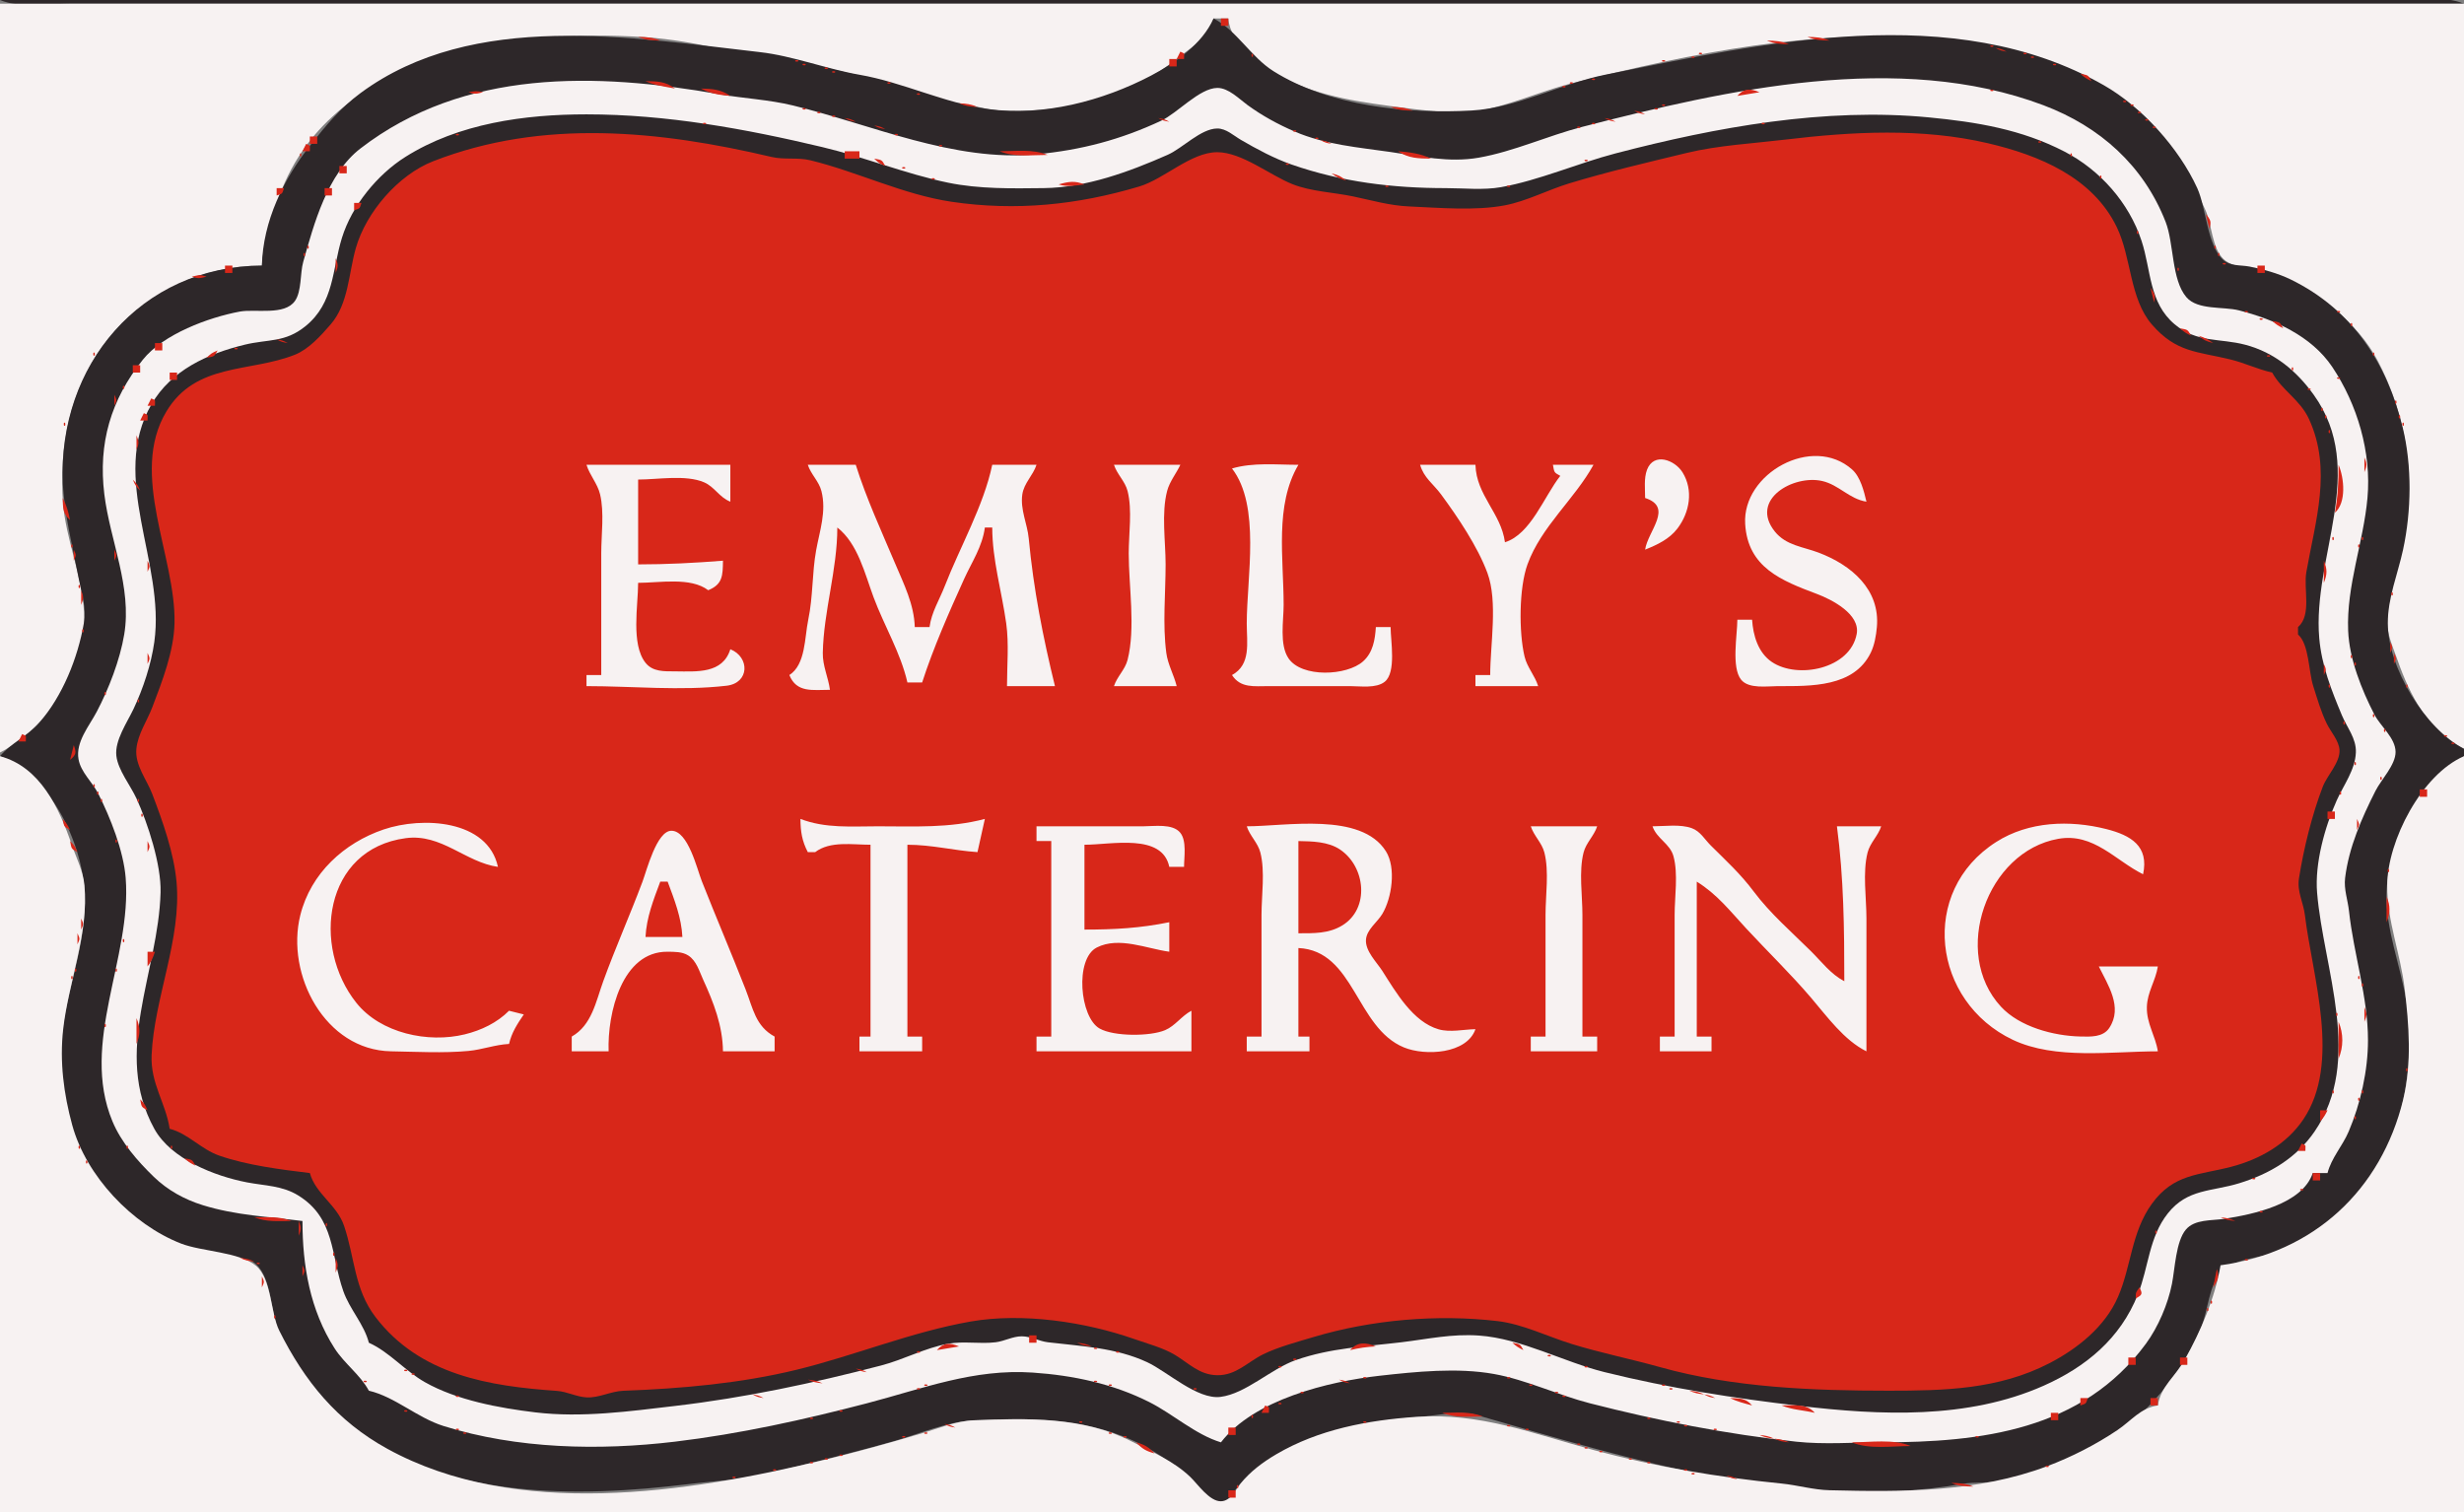 <?xml version="1.0" standalone="yes"?>
<svg xmlns="http://www.w3.org/2000/svg" width="668" height="410">
<rect width="100%" height="100%" fill="#808080" stroke="none"/>
<path style="fill:#2d2729; stroke:none;" d="M0 0C5.462 2.292 13.113 1 19 1L58 1L194 1L668 1C662.537 -1.292 654.887 0 649 0L610 0L474 0L0 0z"/>
<path style="fill:#f7f2f2; stroke:none;" d="M0 1L0 204C12.95 197.32 23.559 181.106 22.783 166C22.262 155.862 17.755 145.998 17.054 135.985C15.301 110.942 24.93 88.262 48.439 77.001C55.326 73.702 63.404 72.006 71 72C71.272 66.689 73.091 61.786 74.563 56.718C86.646 15.145 138.257 7.559 175 10.089C181.961 10.569 189.222 11.871 196 13.406C202.576 14.895 209.338 14.958 216 16.59C223.924 18.53 232.051 19.967 239.83 22.401C246.393 24.455 253.151 27.237 260 28C263.726 28.415 267.254 29.748 271 29.957C287.305 30.865 305.353 26.782 318.271 16.5C322.526 13.113 327.473 10.538 329 5L333 5C333.552 12.005 341.637 17.955 347.601 20.999C358.171 26.395 369.375 27.772 381 29.282C388.192 30.216 396.87 31.104 404 29.402C411.798 27.54 419.227 24.255 427 22.333C459.064 14.401 491.745 7.506 525 10.831C544.036 12.734 562.07 16.818 577.689 28.45C586.943 35.341 593.356 46.685 597.926 57C599.676 60.949 599.634 67.177 602.819 70.258C605.801 73.142 613.097 72.691 617.089 74.38C628.039 79.014 639.159 87.258 644.731 98.015C650.991 110.1 653.844 123.376 652.911 137C652.189 147.538 647.752 157.507 647.217 168C647.021 171.84 648.761 175.451 650 179C653.362 188.633 658.462 198.32 668 203L668 1L0 1z"/>
<path style="fill:#2d2729; stroke:none;" d="M329 5C325.892 11.989 318.602 17.059 312.039 20.5C298.98 27.348 282.827 31.593 268 29.575C255.881 27.925 244.889 22.329 233 20.259C224.074 18.706 214.925 15.138 206 14.129C171.361 10.213 128.312 2.668 97.745 25.224C92.238 29.288 88.386 34.008 84.218 39.255C76.915 48.447 71.282 59.934 71 72C38.075 72.113 15.595 99.181 17.039 131C17.427 139.534 19.768 148.62 21.374 157C22.153 161.062 23.476 164.691 22.741 168.91C21.086 178.4 16.977 188.661 10.617 195.964C7.472 199.574 3.045 201.361 0 205C13.611 210.293 22.188 228.098 22.957 242C23.613 253.863 19.149 265.451 17.259 277C15.735 286.314 16.824 297.064 19.622 306C24.059 320.17 36.119 332.81 50.039 337.822C53.553 339.087 57.283 340.351 61 340.816C63.808 341.168 67.165 340.677 69.437 342.742C73.569 346.498 73.433 355.637 75.444 360.729C79.317 370.532 86.16 380.069 94.514 386.55C120.32 406.57 156.248 406.075 187 402.286C193.807 401.448 201.053 401.17 207.715 399.545C219.383 396.698 231.159 393.855 242.715 390.563C249.617 388.597 256.776 385.391 264 385.04C279.711 384.276 295.481 384.335 309.754 391.785C314.062 394.034 318.402 397.041 321.964 400.344C325.511 403.634 327.997 407.271 333 408C334.543 402.006 340.883 397.83 346.001 394.771C358.035 387.578 371.171 385.197 385 384.086C390.12 383.674 395.681 382.261 400.715 383.711C442.812 395.839 487.991 410.009 532.089 402.259C535.368 401.683 538.714 402.148 542 401.486C553.862 399.096 566.833 393.941 576.482 386.55C585.259 379.827 592.302 370.092 596.664 360C598.599 355.522 598.853 347.939 602.434 344.56C606.088 341.112 612.389 341.12 616.911 339.465C625.254 336.411 631.742 332.413 637.885 325.91C650.191 312.883 654.489 292.426 652.83 275C651.89 265.122 647.881 255.801 647.093 246C645.854 230.564 655.044 213.169 668 205L668 203C657.417 197.515 647.38 181 647.34 169C647.318 162.114 650.052 155.608 651.483 149C653.74 138.577 653.93 126.392 651.403 116C647.124 98.404 637.68 83.888 620.996 75.75C617.678 74.132 613.47 72.946 609.83 72.258C607.374 71.795 604.645 72.228 602.653 70.397C598.329 66.422 598.127 56.353 595.687 51.004C590.764 40.214 580.698 28.999 570.331 23.09C529.564 -0.146 478.002 11.699 435.17 20.255C423.255 22.635 411.13 29.28 399 29.957C381.545 30.93 360.36 28.806 345.235 19.289C339.108 15.434 335.242 8.198 329 5z"/>
<path style="fill:#d82719; stroke:none;" d="M331 5L331 7L333 7L333 5L331 5M173 10C175.052 10.874 176.747 10.953 179 11C176.948 10.126 175.253 10.047 173 10M490 10C492.052 10.874 493.747 10.953 496 11C493.948 10.126 492.253 10.047 490 10M479 11C481.052 11.874 482.747 11.953 485 12C482.948 11.126 481.253 11.047 479 11M539.667 12.333C539.222 12.778 540.278 12.722 540.333 12.667C540.778 12.222 539.722 12.278 539.667 12.333M337 13L338 14L337 13M541 13C542.248 13.685 542.548 13.749 544 14C542.752 13.315 542.452 13.251 541 13M320 14L319 16L321 16C321 14.147 321.3 14.65 320 14M339.333 14.667C339.278 14.722 339.222 15.778 339.667 15.333C339.722 15.278 339.778 14.222 339.333 14.667M460.667 14.333C460.222 14.778 461.278 14.722 461.333 14.667C461.778 14.222 460.722 14.278 460.667 14.333M548.667 14.333C548.222 14.778 549.278 14.722 549.333 14.667C549.778 14.222 548.722 14.278 548.667 14.333M458.667 15.333C458.222 15.778 459.278 15.722 459.333 15.667C459.778 15.222 458.722 15.278 458.667 15.333M550.667 15.333C550.222 15.778 551.278 15.722 551.333 15.667C551.778 15.222 550.722 15.278 550.667 15.333M215.667 16.333C215.222 16.778 216.278 16.722 216.333 16.667C216.778 16.222 215.722 16.278 215.667 16.333M317 16L317 18L319 18L319 16L317 16M450.667 16.333C450.222 16.778 451.278 16.722 451.333 16.667C451.778 16.222 450.722 16.278 450.667 16.333M217.667 17.333C217.222 17.778 218.278 17.722 218.333 17.667C218.778 17.222 217.722 17.278 217.667 17.333M556.667 17.333C556.222 17.778 557.278 17.722 557.333 17.667C557.778 17.222 556.722 17.278 556.667 17.333M223.667 18.333C223.222 18.778 224.278 18.722 224.333 18.667C224.778 18.222 223.722 18.278 223.667 18.333M225.667 19.333C225.222 19.778 226.278 19.722 226.333 19.667C226.778 19.222 225.722 19.278 225.667 19.333M564 20C565.139 21.015 565.612 21.309 567 22C566.02 20.217 566.092 20.406 564 20M431.667 21.333C431.222 21.778 432.278 21.722 432.333 21.667C432.778 21.222 431.722 21.278 431.667 21.333z"/>
<path style="fill:#f7f2f2; stroke:none;" d="M82 331C82 343.083 84.049 355.151 90.711 365.525C93.397 369.708 97.694 372.708 100 377C107.153 378.686 113.066 384.333 120.285 386.587C140.199 392.804 162.38 393.283 183 390.816C200.487 388.723 217.903 384.883 235 380.421C250.189 376.456 263.954 370.991 280 372.09C290.966 372.84 301.714 375.115 311.576 380.086C318.067 383.359 324.125 388.933 331 391C339.944 379.392 360.177 374.503 374 372.95C383.873 371.841 395.137 370.689 405 372.465C413.825 374.053 422.282 378.169 431 380.407C449.361 385.12 468.207 388.814 487 390.826C494.534 391.633 502.427 391 510 391C537.111 391 564.546 387.726 581.776 364.255C585.111 359.712 587.751 353.497 588.834 348C589.637 343.924 589.887 336.533 592.603 333.318C595.01 330.468 599.644 330.935 603 330.41C610.813 329.186 624.137 326.471 627 318L631 318C632.064 313.854 635.066 310.671 636.749 306.711C639.958 299.161 641.971 290.22 641.971 282C641.971 270.244 638.086 258.621 636.826 247C636.499 243.979 635.395 241.069 635.768 238C636.774 229.71 640.278 221.755 644.001 214.4C645.547 211.346 649.476 207.334 649.448 203.844C649.416 200.025 645.371 196.918 643.714 193.711C640.233 186.977 636.91 178.619 636.595 171C636.091 158.815 640.741 147.042 641.829 135C642.944 122.676 639.102 109.653 632.286 99.478C626.632 91.037 616.52 86.574 606.985 84.134C602.752 83.051 595.801 84.135 592.742 80.566C588.677 75.825 589.386 65.987 587.116 60.17C581.152 44.888 569.286 34.293 554 28.533C514.726 13.735 468.095 24.323 429 34.378C419.614 36.792 410.458 41.059 400.91 42.741C392.823 44.165 384.888 42.343 377 41.208C368.231 39.947 359.249 39.22 351 35.664C346.484 33.717 342.142 31.351 338.174 28.449C335.903 26.789 333.025 23.798 330.003 23.834C325.198 23.892 319.194 30.668 314.83 32.711C303.801 37.874 293.113 40.682 281 41.83C258.631 43.95 236.378 33.799 215 28.597C208.42 26.996 201.631 26.7 195 25.536C161.597 19.675 125.882 18.589 97.75 40.224C88.739 47.154 85.105 60.718 82.205 71C81.321 74.135 81.826 78.882 79.972 81.566C77.166 85.631 69.219 83.678 65 84.468C56.553 86.047 44.281 90.564 38.71 97.529C30.046 108.36 26.586 120.155 28.286 134C29.832 146.586 35.817 159.143 33.674 172C32.526 178.892 29.47 186.799 26.219 192.961C24.178 196.831 20.447 201.158 21.293 205.844C21.932 209.379 25.018 211.978 26.602 215.09C29.919 221.607 33.498 230.681 34.072 238C35.778 259.709 21.642 282.661 30.479 303.961C32.855 309.688 37.274 314.735 41.67 318.997C45.429 322.64 49.999 325.168 55 326.714C63.935 329.476 72.809 329.839 82 331z"/>
<path style="fill:#d82719; stroke:none;" d="M175 22C177.535 23.139 180.256 23.482 183 24C180.44 22.058 178.192 22.035 175 22M240.667 22.333C240.222 22.778 241.278 22.722 241.333 22.667C241.778 22.222 240.722 22.278 240.667 22.333M425.667 22.333C425.222 22.778 426.278 22.722 426.333 22.667C426.778 22.222 425.722 22.278 425.667 22.333M423.667 23.333C423.222 23.778 424.278 23.722 424.333 23.667C424.778 23.222 423.722 23.278 423.667 23.333M127 25C128.809 25.574 129.069 25.465 131 25C129.341 24.593 128.758 24.691 127 25M190 24C192.588 25.378 195.08 25.761 198 26C195.415 24.232 193.116 24.073 190 24M471 26L477 25C474.471 23.96 472.824 23.907 471 26M539.667 24.333C539.222 24.778 540.278 24.722 540.333 24.667C540.778 24.222 539.722 24.278 539.667 24.333M248.667 25.333C248.222 25.778 249.278 25.722 249.333 25.667C249.778 25.222 248.722 25.278 248.667 25.333M575.667 27.333C575.222 27.778 576.278 27.722 576.333 27.667C576.778 27.222 575.722 27.278 575.667 27.333M260 28C261.769 28.779 263.036 28.912 265 29C263.231 28.221 261.964 28.088 260 28M450.667 28.333C450.222 28.778 451.278 28.722 451.333 28.667C451.778 28.222 450.722 28.278 450.667 28.333M577.667 28.333C577.222 28.778 578.278 28.722 578.333 28.667C578.778 28.222 577.722 28.278 577.667 28.333M217.667 29.333C217.222 29.778 218.278 29.722 218.333 29.667C218.778 29.222 217.722 29.278 217.667 29.333M377 29C379.052 29.874 380.747 29.953 383 30C380.948 29.126 379.253 29.047 377 29M448.667 29.333C448.222 29.778 449.278 29.722 449.333 29.667C449.778 29.222 448.722 29.278 448.667 29.333M221.667 30.333C221.222 30.778 222.278 30.722 222.333 30.667C222.778 30.222 221.722 30.278 221.667 30.333M443 30C444.248 30.685 444.548 30.749 446 31C444.752 30.315 444.452 30.251 443 30M579.667 30.333C579.222 30.778 580.278 30.722 580.333 30.667C580.778 30.222 579.722 30.278 579.667 30.333z"/>
<path style="fill:#2d2729; stroke:none;" d="M100 364C105.519 366.455 109.791 371.626 115.17 374.677C123.828 379.59 135.383 381.701 145.09 382.871C157.733 384.395 170.685 382.579 183.039 381.129C202.024 378.9 220.32 375.002 238.91 370.16C245.014 368.571 250.869 365.355 257.09 364.259C261.308 363.516 265.671 364.382 269.91 363.871C272.331 363.579 274.543 362.258 277 362.258C279.457 362.258 281.669 363.579 284.09 363.871C293.205 364.97 302.425 365.289 311.001 369.274C316.454 371.808 324.597 379.463 330.87 378.681C337.751 377.824 344.587 371.051 351.285 368.71C360.821 365.377 370.113 365.052 379.91 363.871C387.107 363.004 393.524 361.532 400.985 362.054C412.471 362.858 423.882 369.21 435 371.965C452.66 376.34 470.079 379.029 487.961 381.129C509.699 383.681 533.346 384.828 554.004 375.667C565.485 370.575 574.84 362.868 579.582 350.91C582.54 343.451 582.554 335.436 587.714 328.924C593.025 322.222 599.604 323.049 607 320.78C615.274 318.242 622.536 313.978 627.505 306.718C640.742 287.379 629.901 262.743 628.174 242C627.51 234.035 630.278 224.141 633.519 216.925C635.387 212.766 638.488 208.732 638.686 204.001C638.845 200.185 636.294 197.26 634.899 193.911C632.049 187.068 629.401 180.442 628.758 173C626.851 150.955 641.998 127.54 627.252 107.015C622.584 100.518 616.603 95.545 608.711 93.46C601.801 91.634 595.599 93.007 589.554 87.907C582.555 82.001 583.209 73.291 580.583 65.289C577.19 54.951 569.326 46.081 559.7 41.098C548.039 35.061 535.877 33.076 523 31.83C494.758 29.097 465.318 34.45 438 41.58C427.786 44.245 417.199 48.911 406.91 50.741C402.132 51.591 396.841 51 392 51C377.62 51 363.79 49.351 350.131 44.594C345.459 42.967 340.697 40.412 336.424 37.921C334.461 36.777 332.407 34.813 329.999 34.833C325.554 34.87 320.603 40.177 316.561 41.964C306.216 46.536 294.481 50.859 283 50.996C274.415 51.099 265.464 51.264 257.015 49.522C245.571 47.161 234.37 42.594 222.996 39.888C202.027 34.899 180.618 31 159 31C142.274 31 124.323 33.438 109.88 42.549C102.262 47.355 95.414 55.763 92.715 64.428C90.019 73.081 90.639 82.061 82.834 88.41C77.253 92.95 72.732 91.88 66.285 93.455C56.3 95.895 46.44 100.331 41.094 109.562C29.525 129.54 44.83 152.492 41.84 174C40.999 180.05 38.805 186.679 36.195 192.196C34.466 195.852 31.062 200.735 31.547 204.91C31.997 208.784 35.372 212.911 36.989 216.439C40.095 223.213 43.73 234.414 43.532 241.91C42.959 263.553 30.436 285.269 41.822 305.981C46.371 314.256 58.286 318.862 67 320.533C71.868 321.467 76.537 321.386 80.907 324.104C90.867 330.3 89.646 340.179 93.054 349.961C94.798 354.966 98.708 358.966 100 364z"/>
<path style="fill:#d82719; stroke:none;" d="M225.667 31.333C225.222 31.778 226.278 31.722 226.333 31.667C226.778 31.222 225.722 31.278 225.667 31.333M229 32C230.248 32.685 230.548 32.749 232 33C230.752 32.315 230.452 32.251 229 32M314 32C315.248 32.685 315.549 32.749 317 33C315.752 32.315 315.452 32.251 314 32M435 32C436.248 32.685 436.549 32.749 438 33C436.752 32.315 436.452 32.251 435 32M581.667 32.333C581.222 32.778 582.278 32.722 582.333 32.667C582.778 32.222 581.722 32.278 581.667 32.333M190.667 33.333C190.222 33.778 191.278 33.722 191.333 33.667C191.778 33.222 190.722 33.278 190.667 33.333M431.667 33.333C431.222 33.778 432.278 33.722 432.333 33.667C432.778 33.222 431.722 33.278 431.667 33.333M477.667 33.333C477.222 33.778 478.278 33.722 478.333 33.667C478.778 33.222 477.722 33.278 477.667 33.333M237 34C238.248 34.685 238.548 34.749 240 35C238.752 34.315 238.452 34.251 237 34M427.667 34.333C427.222 34.778 428.278 34.722 428.333 34.667C428.778 34.222 427.722 34.278 427.667 34.333M583.667 34.333C583.222 34.778 584.278 34.722 584.333 34.667C584.778 34.222 583.722 34.278 583.667 34.333M350.667 35.333C350.222 35.778 351.278 35.722 351.333 35.667C351.778 35.222 350.722 35.278 350.667 35.333M123.667 36.333C123.222 36.778 124.278 36.722 124.333 36.667C124.778 36.222 123.722 36.278 123.667 36.333M46 306C51.023 307.29 54.48 311.55 59.439 313.272C67.042 315.914 76.058 317.032 84 318C85.56 323.659 91.337 326.597 93.272 332.289C96.192 340.876 96.011 349.456 101.771 356.999C113.835 372.8 132.639 375.77 150.985 377.054C153.782 377.25 156.285 378.68 159.05 378.817C162.415 378.984 165.593 377.144 169.004 377.019C184.586 376.445 200.701 375.042 215.985 371.316C231.618 367.506 247.036 361.079 263.09 358.259C277.187 355.783 294.23 358.337 307.572 363.019C311.065 364.245 315.326 365.373 318.49 367.27C322.325 369.57 325.161 372.74 330 372.801C335.165 372.866 338.186 369.231 342.464 367.13C346.512 365.142 351.806 363.74 356.155 362.441C371.772 357.774 389.646 356.213 405.961 358.129C412.851 358.938 419.512 362.305 426.09 364.335C433.91 366.748 442.142 368.397 450.039 370.611C469.908 376.181 491.545 377 512 377C527.057 377 541.781 376.687 555.561 369.573C563.201 365.629 570.69 359.663 574.2 351.575C577.828 343.214 577.798 334.04 583.387 326.325C589.323 318.131 596.17 318.585 604.911 316.296C612.624 314.275 619.877 310.206 624.417 303.486C634.784 288.141 626.875 264.66 624.871 248.09C624.45 244.603 622.688 241.723 623.264 238.089C624.545 230.006 626.775 220.933 629.71 213.275C630.904 210.16 634.452 206.703 634.248 203.285C634.101 200.809 631.872 198.364 630.809 196.195C629.231 192.975 628.223 189.411 627.13 186C625.839 181.967 626.027 174.645 623 172L623 170C626.779 166.698 624.449 159.702 625.259 155.09C627.684 141.289 632.296 127.346 625.985 113.615C623.542 108.299 618.657 105.852 616 101C612.151 100.142 608.548 98.392 604.714 97.455C595.705 95.253 590.009 95.622 583.383 87.964C577.318 80.953 577.876 69.856 573.871 61.58C567.32 48.041 552.799 42.087 539 38.843C521.078 34.629 502.091 35.68 484 37.845C475.284 38.888 465.775 39.399 457.285 41.455C446.726 44.013 435.816 46.551 425.425 49.71C419.672 51.459 413.858 54.539 407.985 55.66C399.947 57.196 390.167 56.318 382 55.961C376.717 55.729 371.926 54.313 366.83 53.245C361.522 52.132 355.492 51.939 350.439 49.946C344.335 47.538 336.681 41.258 330 41.258C322.876 41.258 315.626 48.533 308.845 50.559C292.119 55.559 275.385 57.268 258 54.701C244.901 52.766 232.525 46.586 219.715 43.455C216.251 42.609 212.64 43.362 209.17 42.545C178.891 35.412 147.151 32.117 117.435 43.71C107.959 47.407 99.228 57.561 96.455 67.289C94.496 74.162 94.505 82.343 89.627 87.96C87.024 90.958 83.711 94.661 79.96 96.157C67.768 101.018 53.077 98.228 45.094 111.576C34.922 128.586 47.709 150.87 47.312 168.91C47.144 176.587 43.994 184.628 41.29 191.725C39.876 195.436 37.37 198.952 36.974 203.003C36.542 207.438 39.783 211.319 41.29 215.275C44.112 222.681 47.131 231.139 47.856 239.039C49.284 254.593 41.785 270.541 41.104 286C40.763 293.745 44.927 298.942 46 306M242.667 36.333C242.222 36.778 243.278 36.722 243.333 36.667C243.778 36.222 242.722 36.278 242.667 36.333M84 37L84 39L86 39L86 37L84 37M356.667 37.333C356.222 37.778 357.278 37.722 357.333 37.667C357.778 37.222 356.722 37.278 356.667 37.333M358 38C359.248 38.685 359.548 38.749 361 39C359.752 38.315 359.452 38.251 358 38M552.667 38.333C552.222 38.778 553.278 38.722 553.333 38.667C553.778 38.222 552.722 38.278 552.667 38.333M83 39L82 41L84 41C84 39.147 84.3 39.65 83 39M254.667 39.333C254.222 39.778 255.278 39.722 255.333 39.667C255.778 39.222 254.722 39.278 254.667 39.333M81.333 41.667C81.278 41.722 81.222 42.778 81.667 42.333C81.722 42.278 81.778 41.222 81.333 41.667M229 41L229 43L233 43L233 41L229 41M271 41C274.959 42.661 279.737 42 284 42C280.041 40.339 275.263 41 271 41M379 41C381.85 42.947 384.59 42.97 388 43C385.138 41.624 382.162 41.252 379 41M561.333 41.667C561.278 41.722 561.222 42.778 561.667 42.333C561.722 42.278 561.778 41.222 561.333 41.667M237 43C238.223 44.195 238.42 44.316 240 45C239.02 43.217 239.092 43.406 237 43M429.667 43.333C429.222 43.778 430.278 43.722 430.333 43.667C430.778 43.222 429.722 43.278 429.667 43.333M348.667 44.333C348.222 44.778 349.278 44.722 349.333 44.667C349.778 44.222 348.722 44.278 348.667 44.333M92 45L92 47L94 47L94 45L92 45M244.667 45.333C244.222 45.778 245.278 45.722 245.333 45.667C245.778 45.222 244.722 45.278 244.667 45.333M361 47C362.458 48.081 363.248 48.436 365 49C363.457 47.733 362.952 47.511 361 47M569.333 47.667C569.278 47.722 569.222 48.778 569.667 48.333C569.722 48.278 569.778 47.222 569.333 47.667M252.667 48.333C252.222 48.778 253.278 48.722 253.333 48.667C253.778 48.222 252.722 48.278 252.667 48.333M287 50C289.393 50.741 291.493 50.302 294 50C291.413 48.935 289.679 49.218 287 50M375.667 50.333C375.222 50.778 376.278 50.722 376.333 50.667C376.778 50.222 375.722 50.278 375.667 50.333M408.667 50.333C408.222 50.778 409.278 50.722 409.333 50.667C409.778 50.222 408.722 50.278 408.667 50.333M75 51L75 53C76.635 52.455 76.455 52.635 77 51L75 51M88 51L88 53L90 53L90 51L88 51M96 55L96 57C97.635 56.455 97.455 56.635 98 55L96 55M598 58L599 62C599.553 59.992 599.303 59.668 598 58M579.333 62.667C579.278 62.722 579.222 63.778 579.667 63.333C579.722 63.278 579.778 62.222 579.333 62.667M83.333 66.667C83.278 66.722 83.222 67.778 83.667 67.333C83.722 67.278 83.778 66.222 83.333 66.667M600.333 66.667C600.278 66.722 600.222 67.778 600.667 67.333C600.722 67.278 600.778 66.222 600.333 66.667M82.333 68.667C82.278 68.722 82.222 69.778 82.667 69.333C82.722 69.278 82.778 68.222 82.333 68.667M601.333 68.667C601.278 68.722 601.222 69.778 601.667 69.333C601.722 69.278 601.778 68.222 601.333 68.667M91 70L91 74C91.71 72.24 91.71 71.76 91 70M602.667 71.333C602.222 71.778 603.278 71.722 603.333 71.667C603.778 71.222 602.722 71.278 602.667 71.333M61 72L61 74L63 74L63 72L61 72M590.333 72.667C590.278 72.722 590.222 73.778 590.667 73.333C590.722 73.278 590.778 72.222 590.333 72.667M612 72L612 74L614 74L614 72L612 72M52 75C53.809 75.574 54.069 75.465 56 75C54.191 74.426 53.931 74.535 52 75M583 78L584 82C584.393 80.076 584.146 79.641 583 78M37 83L38 84L37 83M608.667 84.333C608.222 84.778 609.278 84.722 609.333 84.667C609.778 84.222 608.722 84.278 608.667 84.333M633.667 84.333C633.222 84.778 634.278 84.722 634.333 84.667C634.778 84.222 633.722 84.278 633.667 84.333M612.667 86.333C612.222 86.778 613.278 86.722 613.333 86.667C613.778 86.222 612.722 86.278 612.667 86.333M616 87C617.139 88.015 617.612 88.309 619 89C618.02 87.217 618.092 87.406 616 87M637.333 87.667C637.278 87.722 637.222 88.778 637.667 88.333C637.722 88.278 637.778 87.222 637.333 87.667M591 89C592.139 90.015 592.612 90.309 594 91C593.02 89.217 593.092 89.406 591 89M596 91C597.543 92.267 598.048 92.489 600 93C598.542 91.919 597.752 91.564 596 91M75 92C76.248 92.685 76.548 92.749 78 93C76.752 92.315 76.452 92.251 75 92M42 93L42 95L44 95L44 93L42 93M63.667 94.333C63.222 94.778 64.278 94.722 64.333 94.667C64.778 94.222 63.722 94.278 63.667 94.333M25.333 95.667C25.278 95.722 25.222 96.778 25.667 96.333C25.722 96.278 25.778 95.222 25.333 95.667M56 97C58.092 96.594 58.02 96.783 59 95C57.42 95.684 57.223 95.805 56 97M643.333 95.667C643.278 95.722 643.222 96.778 643.667 96.333C643.722 96.278 643.778 95.222 643.333 95.667M614.667 96.333C614.222 96.778 615.278 96.722 615.333 96.667C615.778 96.222 614.722 96.278 614.667 96.333M36 99L36 101L38 101L38 99L36 99M621.333 99.667C621.278 99.722 621.222 100.778 621.667 100.333C621.722 100.278 621.778 99.222 621.333 99.667M46 101L46 103L48 103L48 101L46 101M633.667 102.333C633.222 102.778 634.278 102.722 634.333 102.667C634.778 102.222 633.722 102.278 633.667 102.333M33.333 104.667C33.278 104.722 33.222 105.778 33.667 105.333C33.722 105.278 33.778 104.222 33.333 104.667M625.667 105.333C625.222 105.778 626.278 105.722 626.333 105.667C626.778 105.222 625.722 105.278 625.667 105.333M31 107L31 110C31.696 108.446 31.696 108.554 31 107M41 108L40 110L42 110C42 108.147 42.3 108.65 41 108M649.333 108.667C649.278 108.722 649.222 109.778 649.667 109.333C649.722 109.278 649.778 108.222 649.333 108.667M629.333 110.667C629.278 110.722 629.222 111.778 629.667 111.333C629.722 111.278 629.778 110.222 629.333 110.667M39 112L38 114L40 114C40 112.147 40.3 112.65 39 112M630.333 112.667C630.278 112.722 630.222 113.778 630.667 113.333C630.722 113.278 630.778 112.222 630.333 112.667M650.333 112.667C650.278 112.722 650.222 113.778 650.667 113.333C650.722 113.278 650.778 112.222 650.333 112.667M17.333 114.667C17.278 114.722 17.222 115.778 17.667 115.333C17.722 115.278 17.778 114.222 17.333 114.667M651.333 114.667C651.278 114.722 651.222 115.778 651.667 115.333C651.722 115.278 651.778 114.222 651.333 114.667M631.333 116.667C631.278 116.722 631.222 117.778 631.667 117.333C631.722 117.278 631.778 116.222 631.333 116.667M37 118L37 122C37.71 120.241 37.71 119.759 37 118z"/>
<path style="fill:#f7f2f2; stroke:none;" d="M446 135C453.765 137.511 446.736 143.947 446 149C449.291 147.681 452.573 146.151 454.775 143.25C458.094 138.88 459.133 132.869 456.137 128.044C454.053 124.687 448.346 122.52 446.514 127.344C445.635 129.659 446.002 132.572 446 135M475 168L471 168C471 172.107 469.327 180.92 472.028 184.258C474.095 186.813 479.128 185.999 482 186C490.904 186.003 502.622 186.336 507.181 176.91C508.194 174.817 508.619 172.298 508.826 170C509.741 159.792 501.904 153.16 493 149.799C488.774 148.205 484.184 147.879 481.148 144.073C474.22 135.385 486.259 128.624 493.999 130.394C498.564 131.438 501.331 135.261 506 136C505.331 133.167 504.378 129.289 502.111 127.274C491.36 117.717 472.324 128.35 473.123 142.015C473.816 153.874 483.019 157.419 492.576 161.014C496.58 162.52 504.361 166.47 503.357 171.87C501.595 181.346 487.332 184.174 480.343 179.443C476.61 176.916 475.275 172.229 475 168z"/>
<path style="fill:#d82719; stroke:none;" d="M641 124L641 128C641.71 126.24 641.71 125.76 641 124z"/>
<path style="fill:#f7f2f2; stroke:none;" d="M159 126C159.877 128.849 161.994 131.102 162.687 134.015C163.863 138.959 163 144.938 163 150L163 183L159 183L159 186C171.413 186 184.656 187.331 196.981 185.891C203.221 185.162 203.308 178.134 198 176C195.905 182.694 188.919 182.04 183 181.999C180.122 181.98 176.984 182.168 175.009 179.682C170.997 174.631 173 164.068 173 158C178.819 158 187.213 156.373 192 160C195.94 158.416 195.952 155.986 196 152C188.279 152.609 180.769 153 173 153L173 130C178.313 130 185.9 128.625 190.856 130.738C193.736 131.966 194.987 134.815 198 136L198 126L159 126M219 126C219.844 128.607 222.008 130.451 222.687 133.104C224.104 138.642 222.22 143.857 221.259 149.17C220.126 155.435 220.444 161.664 219.12 168C218.102 172.869 218.439 180.133 214 183C215.965 187.889 220.36 186.999 225 187C224.55 183.595 222.994 180.486 223.062 176.996C223.283 165.665 227 154.507 227 143C232.579 147.347 234.467 155.558 236.848 161.961C239.691 169.607 244.191 177.017 246 185L250 185C253.029 175.625 257.282 165.983 261.347 157.015C263.488 152.292 266.305 148.245 267 143L269 143C269.007 151.784 271.586 160.328 272.791 169C273.558 174.524 273 180.429 273 186L286 186C282.742 172.675 280.197 159.759 278.896 146C278.514 141.963 276.559 138.181 277.151 134.043C277.594 130.953 280.063 128.895 281 126L269 126C266.688 137.07 260.226 148.336 256.116 158.91C254.645 162.695 252.542 165.932 252 170L248 170C247.818 163.84 245.042 158.354 242.674 152.754C238.922 143.877 234.896 135.196 232 126L219 126M302 126C302.844 128.607 305.008 130.451 305.687 133.104C307.002 138.246 306 144.713 306 150C306 158.904 307.895 170.265 305.687 178.896C305.008 181.549 302.844 183.393 302 186L319 186C318.249 182.928 316.61 180.167 316.188 176.996C315.153 169.224 316 160.836 316 153C316 146.758 314.811 139.098 316.429 133.039C317.106 130.506 318.893 128.35 320 126L302 126M334 127C341.831 137.138 338 156.593 338 169C338 174.295 339.216 180.124 334 183C336.334 186.6 339.995 185.998 344 186L366 186C368.774 185.999 373.055 186.676 375.397 184.821C378.6 182.284 377 173.664 377 170L373 170C372.782 173.395 372.228 176.893 369.525 179.297C365.113 183.223 352.916 183.772 349.318 178.467C346.807 174.764 348 168.25 348 164C348 151.308 345.523 136.978 352 126C346.057 126 339.726 125.307 334 127M385 126C385.99 129.525 388.569 131.157 390.691 134.04C395.205 140.175 400.574 148.123 403.236 155.3C406.121 163.079 404 174.751 404 183L400 183L400 186L417 186C416.123 183.151 414.006 180.898 413.313 177.985C411.742 171.38 411.797 159.365 414.105 153C417.83 142.729 426.907 135.292 432 126L421 126C421.406 128.092 421.217 128.02 423 129C418.628 134.532 415.013 144.812 408 147C406.946 139.092 400.242 134.303 400 126L385 126z"/>
<path style="fill:#d82719; stroke:none;" d="M634 126C634 130.436 633.811 134.631 633 139C636.156 136.242 635.53 129.647 634 126M36 130C36.684 131.58 36.805 131.777 38 133C37.316 131.42 37.195 131.223 36 130M17 135C17.077 137.645 16.997 139.266 19 141C18.532 138.798 18.063 136.969 17 135M632.333 145.667C632.278 145.722 632.222 146.778 632.667 146.333C632.722 146.278 632.778 145.222 632.333 145.667M640.333 145.667C640.278 145.722 640.222 146.778 640.667 146.333C640.722 146.278 640.778 145.222 640.333 145.667M19.333 147.667C19.278 147.722 19.222 148.778 19.667 148.333C19.722 148.278 19.778 147.222 19.333 147.667M639.333 147.667C639.278 147.722 639.222 148.778 639.667 148.333C639.722 148.278 639.778 147.222 639.333 147.667M20 149L20 152C20.696 150.446 20.696 150.554 20 149M31 149L31 152C31.696 150.446 31.696 150.554 31 149M40 152L40 155C40.696 153.446 40.696 153.554 40 152M630 152L630 158C630.951 155.715 630.951 154.285 630 152M21.333 158.667C21.278 158.722 21.222 159.778 21.667 159.333C21.722 159.278 21.778 158.222 21.333 158.667M22 160L22 164C22.71 162.24 22.71 161.76 22 160M648.333 160.667C648.278 160.722 648.222 161.778 648.667 161.333C648.722 161.278 648.778 160.222 648.333 160.667M22.333 170.667C22.278 170.722 22.222 171.778 22.667 171.333C22.722 171.278 22.778 170.222 22.333 170.667M648 174L648 177C648.696 175.446 648.696 175.554 648 174M40 177L40 180C40.696 178.446 40.696 178.554 40 177M637.333 177.667C637.278 177.722 637.222 178.778 637.667 178.333C637.722 178.278 637.778 177.222 637.333 177.667M649 177L649 180C649.696 178.446 649.696 178.554 649 177M638.333 179.667C638.278 179.722 638.222 180.778 638.667 180.333C638.722 180.278 638.778 179.222 638.333 179.667M630 180L630 183C630.696 181.446 630.696 181.554 630 180M631.333 185.667C631.278 185.722 631.222 186.778 631.667 186.333C631.722 186.278 631.778 185.222 631.333 185.667M652.333 185.667C652.278 185.722 652.222 186.778 652.667 186.333C652.722 186.278 652.778 185.222 652.333 185.667M28.333 187.667C28.278 187.722 28.222 188.778 28.667 188.333C28.722 188.278 28.778 187.222 28.333 187.667M37.333 189.667C37.278 189.722 37.222 190.778 37.667 190.333C37.722 190.278 37.778 189.222 37.333 189.667M643.333 193.667C643.278 193.722 643.222 194.778 643.667 194.333C643.722 194.278 643.778 193.222 643.333 193.667M635.333 195.667C635.278 195.722 635.222 196.778 635.667 196.333C635.722 196.278 635.778 195.222 635.333 195.667M646.333 197.667C646.278 197.722 646.222 198.778 646.667 198.333C646.722 198.278 646.778 197.222 646.333 197.667M6 199L5 201L7 201C7 199.147 7.3 199.65 6 199M662.667 199.333C662.222 199.778 663.278 199.722 663.333 199.667C663.778 199.222 662.722 199.278 662.667 199.333M664.667 201.333C664.222 201.778 665.278 201.722 665.333 201.667C665.778 201.222 664.722 201.278 664.667 201.333M20 202L19 206C20.656 204.596 20.751 204.046 20 202z"/>
<path style="fill:#f7f2f2; stroke:none;" d="M0 205L0 410L668 410L668 205C656.573 209.911 647.238 227.842 647.18 240C647.133 249.723 650.798 258.565 651.911 268C653.069 277.827 653.898 288.253 651.531 298C645.532 322.7 627.171 339.61 602 343C600.501 351.848 596.624 360.854 592.265 368.675C589.814 373.073 585.755 375.813 585 381C580.27 381.689 577.83 385.144 573.996 387.713C568.138 391.638 561.604 394.979 555 397.467C536.159 404.566 515.836 404.473 496 403.985C491.57 403.877 487.383 402.609 483 402.171C465.749 400.446 448.849 397.645 432 393.08C415.645 388.65 401.28 382.906 384 384.09C370.811 384.993 357.466 387.493 346.001 394.235C342.427 396.336 338.884 398.933 336.309 402.223C334.953 403.955 333.571 406.934 330.999 406.976C327.852 407.027 324.71 402.295 322.653 400.344C318.1 396.026 312.428 393.644 306.911 390.816C293.549 383.966 278.651 384.472 264.015 385.019C259.193 385.198 254.424 387.221 249.83 388.588C241.011 391.213 231.95 393.714 223 395.87C186.267 404.718 139.813 411.878 105.015 392.753C91.386 385.263 82.578 374.467 75.711 360.715C73.314 355.915 73.652 346.675 69.401 343.139C64.858 339.36 54.736 339.311 49.09 337.116C35.805 331.952 23.368 318.819 19.583 304.999C17.269 296.546 16.142 287.786 17.129 279C18.56 266.253 24.104 252.975 22.896 240C22.524 236.01 20.682 232.596 19.405 228.87C16.07 219.135 10.917 207.89 0 205z"/>
<path style="fill:#d82719; stroke:none;" d="M638.333 206.667C638.278 206.722 638.222 207.778 638.667 207.333C638.722 207.278 638.778 206.222 638.333 206.667M645.333 210.667C645.278 210.722 645.222 211.778 645.667 211.333C645.722 211.278 645.778 210.222 645.333 210.667M25.333 212.667C25.278 212.722 25.222 213.778 25.667 213.333C25.722 213.278 25.778 212.222 25.333 212.667M26.333 214.667C26.278 214.722 26.222 215.778 26.667 215.333C26.722 215.278 26.778 214.222 26.333 214.667M634.333 214.667C634.278 214.722 634.222 215.778 634.667 215.333C634.722 215.278 634.778 214.222 634.333 214.667M656 214L656 216L658 216L658 214L656 214M27.333 216.667C27.278 216.722 27.222 217.778 27.667 217.333C27.722 217.278 27.778 216.222 27.333 216.667M37.333 216.667C37.278 216.722 37.222 217.778 37.667 217.333C37.722 217.278 37.778 216.222 37.333 216.667M38.333 220.667C38.278 220.722 38.222 221.778 38.667 221.333C38.722 221.278 38.778 220.222 38.333 220.667M631 220L631 222L633 222L633 220L631 220M17 222C17.406 224.092 17.217 224.02 19 225C18.309 223.612 18.015 223.139 17 222z"/>
<path style="fill:#f7f2f2; stroke:none;" d="M217 222C217.038 225.434 217.408 227.94 219 231L221 231C225.077 227.911 231.055 229 236 229L236 281L233 281L233 285L250 285L250 281L246 281L246 229C252.645 229 258.547 230.571 265 231L267 222C257.402 224.539 247.888 224 238 224C230.771 224 223.829 224.617 217 222z"/>
<path style="fill:#d82719; stroke:none;" d="M639 222L639 225C639.696 223.446 639.696 223.554 639 222z"/>
<path style="fill:#f7f2f2; stroke:none;" d="M138 283C138.735 279.879 140.212 277.638 142 275L138 274C134.771 277.253 130.471 279.308 125.999 280.401C116.076 282.827 103.2 280.127 96.598 271.841C84.453 256.599 87.779 230.179 110 227.214C119.72 225.917 126.147 233.743 135 235C132.2 222.197 114.516 221.292 104 224.861C93.293 228.495 84.245 236.722 81.414 248.09C77.401 264.207 88.127 284.693 106.004 284.995C112.898 285.112 120.134 285.534 127 284.896C130.751 284.547 134.206 283.194 138 283M585 285C584.344 280.757 581.921 277.474 582.024 273.001C582.117 268.973 584.4 265.877 585 262L569 262C571.396 266.92 575.606 273.01 571.821 278.682C570.124 281.225 566.706 281.045 564 280.984C556.721 280.82 547.54 278.374 542.475 272.904C528.935 258.286 538.645 230.829 558 227.394C567.581 225.694 573.491 233.297 581 237C582.632 229.367 577.72 226.443 571 224.745C561.161 222.259 550 222.625 541.184 228.243C520.065 241.702 523.927 271.554 545.665 281.871C557.204 287.348 572.595 285 585 285M155 281L155 285L165 285C164.635 274.673 168.624 257.852 180.999 258.005C182.872 258.029 184.966 257.969 186.606 259.028C188.822 260.458 189.586 263.294 190.623 265.561C193.473 271.786 195.923 278.069 196 285L210 285L210 281C204.814 278.205 204.125 273.301 202.116 268.17C198.266 258.336 194.115 248.64 190.246 238.83C188.977 235.613 186.562 225.197 182.025 225.207C178.037 225.215 175.329 235.959 174.174 239.035C170.784 248.07 166.832 256.943 163.544 266C161.544 271.508 160.445 277.918 155 281M281 224L281 228L285 228L285 281L281 281L281 285L323 285L323 274C320.343 275.384 318.609 278.101 315.871 279.258C311.783 280.987 302.005 281.014 298.109 278.821C292.72 275.787 291.337 259.917 297.344 256.858C303.363 253.793 310.968 257.202 317 258L317 250C309.142 251.613 302.062 252 294 252L294 229C301.351 229 315.081 225.797 317 235L321 235C321 232.34 321.768 227.962 319.972 225.742C317.905 223.187 312.873 224.001 310 224L281 224M338 224C338.844 226.607 341.008 228.451 341.687 231.104C343.002 236.246 342 242.713 342 248L342 281L338 281L338 285L355 285L355 281L352 281L352 257C367.223 257.708 367.557 278.572 380.616 283.945C386.381 286.317 397.652 285.721 400 279C396.788 279.064 393.125 279.934 390.001 279.032C383.057 277.026 378.418 268.947 374.769 263.231C373.231 260.824 370.112 257.842 370.317 254.751C370.5 251.989 373.4 250.008 374.745 247.765C377.335 243.444 378.549 235.24 375.721 230.761C368.961 220.052 348.641 224 338 224M415 224C415.844 226.607 418.008 228.451 418.687 231.104C420.002 236.246 419 242.713 419 248L419 281L415 281L415 285L433 285L433 281L429 281L429 248C429 242.713 427.998 236.246 429.313 231.104C429.992 228.451 432.156 226.607 433 224L415 224M448 224C449.149 227.376 452.739 228.682 453.682 232.105C454.998 236.88 454 243.071 454 248L454 281L450 281L450 285L464 285L464 281L460 281L460 239C465.527 242.42 469.031 246.967 473.37 251.656C479.242 258.003 485.386 263.917 491.003 270.499C495.311 275.548 499.954 282.019 506 285L506 249C506 243.411 504.923 236.538 506.313 231.104C506.992 228.451 509.156 226.607 510 224L498 224C499.853 238.007 500 251.703 500 266C496.268 264.033 493.895 260.759 490.924 257.82C485.718 252.67 479.864 247.593 475.45 241.689C471.85 236.874 468.015 233.403 463.799 229.201C462.143 227.552 460.967 225.352 458.66 224.513C455.486 223.359 451.329 224 448 224z"/>
<path style="fill:#d82719; stroke:none;" d="M31.333 227.667C31.278 227.722 31.222 228.778 31.667 228.333C31.722 228.278 31.778 227.222 31.333 227.667M19 228C19.406 230.092 19.217 230.02 21 231C20.316 229.42 20.195 229.223 19 228M40 228L40 231C40.696 229.446 40.696 229.554 40 228M352 228L352 253C356.168 252.997 360.21 253.123 363.906 250.867C371.412 246.283 370.217 234.899 363.239 230.264C360.018 228.124 355.726 228.077 352 228M647.333 235.667C647.278 235.722 647.222 236.778 647.667 236.333C647.722 236.278 647.778 235.222 647.333 235.667M179 239C177.161 243.925 175.271 248.712 175 254L185 254C184.729 248.712 182.839 243.925 181 239L179 239M647 243L647 250C648.059 247.466 648.059 245.534 647 243M22 249L22 252C22.696 250.446 22.696 250.554 22 249M21 253L21 256C21.696 254.446 21.696 254.554 21 253M33.333 254.667C33.278 254.722 33.222 255.778 33.667 255.333C33.722 255.278 33.778 254.222 33.333 254.667M40 258L40 262C41.081 260.542 41.436 259.752 42 258L40 258M20.333 262.667C20.278 262.722 20.222 263.778 20.667 263.333C20.722 263.278 20.778 262.222 20.333 262.667M31.333 262.667C31.278 262.722 31.222 263.778 31.667 263.333C31.722 263.278 31.778 262.222 31.333 262.667M19.333 264.667C19.278 264.722 19.222 265.778 19.667 265.333C19.722 265.278 19.778 264.222 19.333 264.667M639.333 264.667C639.278 264.722 639.222 265.778 639.667 265.333C639.722 265.278 639.778 264.222 639.333 264.667M640.333 266.667C640.278 266.722 640.222 267.778 640.667 267.333C640.722 267.278 640.778 266.222 640.333 266.667M641 273L641 277C641.71 275.24 641.71 274.76 641 273M633.333 274.667C633.278 274.722 633.222 275.778 633.667 275.333C633.722 275.278 633.778 274.222 633.333 274.667M37 276L37 283C38.059 280.466 38.059 278.534 37 276M28.333 277.667C28.278 277.722 28.222 278.778 28.667 278.333C28.722 278.278 28.778 277.222 28.333 277.667M634 277L634 287C635.346 283.793 635.346 280.207 634 277M652.333 289.667C652.278 289.722 652.222 290.778 652.667 290.333C652.722 290.278 652.778 289.222 652.333 289.667M632.333 295.667C632.278 295.722 632.222 296.778 632.667 296.333C632.722 296.278 632.778 295.222 632.333 295.667M640.333 295.667C640.278 295.722 640.222 296.778 640.667 296.333C640.722 296.278 640.778 295.222 640.333 295.667M639.333 297.667C639.278 297.722 639.222 298.778 639.667 298.333C639.722 298.278 639.778 297.222 639.333 297.667M38 298C38.406 300.092 38.217 300.02 40 301C39.316 299.42 39.195 299.223 38 298M629 301L629 304C630.016 302.861 630.309 302.388 631 301L629 301M638.333 302.667C638.278 302.722 638.222 303.778 638.667 303.333C638.722 303.278 638.778 302.222 638.333 302.667M21.333 310.667C21.278 310.722 21.222 311.778 21.667 311.333C21.722 311.278 21.778 310.222 21.333 310.667M34.333 310.667C34.278 310.722 34.222 311.778 34.667 311.333C34.722 311.278 34.778 310.222 34.333 310.667M46.333 310.667C46.278 310.722 46.222 311.778 46.667 311.333C46.722 311.278 46.778 310.222 46.333 310.667M624 310L623 312L625 312C625 310.147 625.3 310.65 624 310M23.333 314.667C23.278 314.722 23.222 315.778 23.667 315.333C23.722 315.278 23.778 314.222 23.333 314.667M50 314C51.139 315.015 51.612 315.309 53 316C52.02 314.217 52.092 314.406 50 314M619 315L620 316L619 315M627 318L627 320L629 320L629 318L627 318M610.667 319.333C610.222 319.778 611.278 319.722 611.333 319.667C611.778 319.222 610.722 319.278 610.667 319.333M623.667 322.333C623.222 322.778 624.278 322.722 624.333 322.667C624.778 322.222 623.722 322.278 623.667 322.333M80 323L81 324L80 323M622 323L623 324L622 323M612.667 328.333C612.222 328.778 613.278 328.722 613.333 328.667C613.778 328.222 612.722 328.278 612.667 328.333M69 330C72.163 331.327 75.586 331 79 331C75.837 329.673 72.414 330 69 330M602 330C603.506 330.683 604.315 330.826 606 331C604.494 330.317 603.685 330.174 602 330M81 331L81 335C81.71 333.241 81.71 332.759 81 331M88.333 331.667C88.278 331.722 88.222 332.778 88.667 332.333C88.722 332.278 88.778 331.222 88.333 331.667M584.333 333.667C584.278 333.722 584.222 334.778 584.667 334.333C584.722 334.278 584.778 333.222 584.333 333.667M90.333 339.667C90.278 339.722 90.222 340.778 90.667 340.333C90.722 340.278 90.778 339.222 90.333 339.667M65 341C66.506 341.683 67.315 341.826 69 342C67.494 341.317 66.685 341.174 65 341M91 341L91 345C91.71 343.241 91.71 342.759 91 341M608.667 341.333C608.222 341.778 609.278 341.722 609.333 341.667C609.778 341.222 608.722 341.278 608.667 341.333M69.667 342.333C69.222 342.778 70.278 342.722 70.333 342.667C70.778 342.222 69.722 342.278 69.667 342.333M82 343L82 346C82.696 344.446 82.696 344.554 82 343M601 344L600 349C601.318 347.074 601.651 346.234 601 344M71 346L71 349C71.696 347.446 71.696 347.554 71 346M580 349C579.014 350.479 579 350.203 579 352C580.766 351.021 580.955 350.778 580 349M599.333 352.667C599.278 352.722 599.222 353.778 599.667 353.333C599.722 353.278 599.778 352.222 599.333 352.667M598.333 354.667C598.278 354.722 598.222 355.778 598.667 355.333C598.722 355.278 598.778 354.222 598.333 354.667M74.333 356.667C74.278 356.722 74.222 357.778 74.667 357.333C74.722 357.278 74.778 356.222 74.333 356.667M279 362L279 364L281 364L281 362L279 362M254 366L260 365C257.471 363.961 255.824 363.907 254 366M292 364C293.506 364.683 294.315 364.826 296 365C294.494 364.317 293.685 364.174 292 364M366 366C368.377 365.428 370.558 365.11 373 365C370.266 363.86 368.003 363.707 366 366M410 364C411.139 365.015 411.612 365.309 413 366C412.02 364.217 412.092 364.406 410 364M296.667 365.333C296.222 365.778 297.278 365.722 297.333 365.667C297.778 365.222 296.722 365.278 296.667 365.333M248.667 366.333C248.222 366.778 249.278 366.722 249.333 366.667C249.778 366.222 248.722 366.278 248.667 366.333M302.667 366.333C302.222 366.778 303.278 366.722 303.333 366.667C303.778 366.222 302.722 366.278 302.667 366.333M419.667 367.333C419.222 367.778 420.278 367.722 420.333 367.667C420.778 367.222 419.722 367.278 419.667 367.333M350.667 368.333C350.222 368.778 351.278 368.722 351.333 368.667C351.778 368.222 350.722 368.278 350.667 368.333M577 368L577 370L579 370L579 368L577 368M591 368L591 370L593 370L593 368L591 368M346.667 370.333C346.222 370.778 347.278 370.722 347.333 370.667C347.778 370.222 346.722 370.278 346.667 370.333M429.667 370.333C429.222 370.778 430.278 370.722 430.333 370.667C430.778 370.222 429.722 370.278 429.667 370.333M109.667 371.333C109.222 371.778 110.278 371.722 110.333 371.667C110.778 371.222 109.722 371.278 109.667 371.333M232 371C233.248 371.685 233.548 371.749 235 372C233.752 371.315 233.452 371.251 232 371M111.667 372.333C111.222 372.778 112.278 372.722 112.333 372.667C112.778 372.222 111.722 372.278 111.667 372.333M369.667 373.333C369.222 373.778 370.278 373.722 370.333 373.667C370.778 373.222 369.722 373.278 369.667 373.333M408.667 373.333C408.222 373.778 409.278 373.722 409.333 373.667C409.778 373.222 408.722 373.278 408.667 373.333M98.667 374.333C98.222 374.778 99.278 374.722 99.333 374.667C99.778 374.222 98.722 374.278 98.667 374.333M219 374C220.506 374.683 221.315 374.826 223 375C221.494 374.317 220.685 374.174 219 374M296.667 374.333C296.222 374.778 297.278 374.722 297.333 374.667C297.778 374.222 296.722 374.278 296.667 374.333M363 374C364.248 374.685 364.548 374.749 366 375C364.752 374.315 364.452 374.251 363 374M588 374L589 375L588 374M250.667 375.333C250.222 375.778 251.278 375.722 251.333 375.667C251.778 375.222 250.722 375.278 250.667 375.333M300.667 375.333C300.222 375.778 301.278 375.722 301.333 375.667C301.778 375.222 300.722 375.278 300.667 375.333M414.667 375.333C414.222 375.778 415.278 375.722 415.333 375.667C415.778 375.222 414.722 375.278 414.667 375.333M450.667 375.333C450.222 375.778 451.278 375.722 451.333 375.667C451.778 375.222 450.722 375.278 450.667 375.333M248.667 376.333C248.222 376.778 249.278 376.722 249.333 376.667C249.778 376.222 248.722 376.278 248.667 376.333M323.667 376.333C323.222 376.778 324.278 376.722 324.333 376.667C324.778 376.222 323.722 376.278 323.667 376.333M452.667 376.333C452.222 376.778 453.278 376.722 453.333 376.667C453.778 376.222 452.722 376.278 452.667 376.333M352.667 377.333C352.222 377.778 353.278 377.722 353.333 377.667C353.778 377.222 352.722 377.278 352.667 377.333M421.667 377.333C421.222 377.778 422.278 377.722 422.333 377.667C422.778 377.222 421.722 377.278 421.667 377.333M458 377C459.506 377.683 460.315 377.826 462 378C460.494 377.317 459.685 377.174 458 377M123.667 378.333C123.222 378.778 124.278 378.722 124.333 378.667C124.778 378.222 123.722 378.278 123.667 378.333M204 378C205.248 378.685 205.548 378.749 207 379C205.752 378.315 205.452 378.251 204 378M423.667 378.333C423.222 378.778 424.278 378.722 424.333 378.667C424.778 378.222 423.722 378.278 423.667 378.333M462 378C463.248 378.685 463.548 378.749 465 379C463.752 378.315 463.452 378.251 462 378M469 379C470.941 379.951 472.898 380.439 475 381C473.266 378.997 471.645 379.077 469 379M564 379L564 381C565.635 380.455 565.455 380.635 566 379L564 379M583 379L583 381L585 381L585 379L583 379M346.667 380.333C346.222 380.778 347.278 380.722 347.333 380.667C347.778 380.222 346.722 380.278 346.667 380.333M343 381L342 383L344 383C344 381.147 344.3 381.65 343 381M483 381C485.82 382.195 488.993 382.282 492 383C489.727 380.399 486.306 381.003 483 381M109.667 382.333C109.222 382.778 110.278 382.722 110.333 382.667C110.778 382.222 109.722 382.278 109.667 382.333M227.667 382.333C227.222 382.778 228.278 382.722 228.333 382.667C228.778 382.222 227.722 382.278 227.667 382.333M339.333 383.667C339.278 383.722 339.222 384.778 339.667 384.333C339.722 384.278 339.778 383.222 339.333 383.667M391 383C394.432 384.44 398.3 384 402 384C398.568 382.56 394.7 383 391 383M556 383L556 385L558 385L558 383L556 383M219.667 384.333C219.222 384.778 220.278 384.722 220.333 384.667C220.778 384.222 219.722 384.278 219.667 384.333M446.667 384.333C446.222 384.778 447.278 384.722 447.333 384.667C447.778 384.222 446.722 384.278 446.667 384.333M292.667 385.333C292.222 385.778 293.278 385.722 293.333 385.667C293.778 385.222 292.722 385.278 292.667 385.333M369.667 385.333C369.222 385.778 370.278 385.722 370.333 385.667C370.778 385.222 369.722 385.278 369.667 385.333M454.667 385.333C454.222 385.778 455.278 385.722 455.333 385.667C455.778 385.222 454.722 385.278 454.667 385.333M256 386C257.248 386.685 257.548 386.749 259 387C257.752 386.315 257.452 386.251 256 386M336 386L337 387L336 386M408.667 386.333C408.222 386.778 409.278 386.722 409.333 386.667C409.778 386.222 408.722 386.278 408.667 386.333M456.667 386.333C456.222 386.778 457.278 386.722 457.333 386.667C457.778 386.222 456.722 386.278 456.667 386.333M123.667 387.333C123.222 387.778 124.278 387.722 124.333 387.667C124.778 387.222 123.722 387.278 123.667 387.333M333 387L333 389L335 389L335 387L333 387M413.667 387.333C413.222 387.778 414.278 387.722 414.333 387.667C414.778 387.222 413.722 387.278 413.667 387.333M464.667 387.333C464.222 387.778 465.278 387.722 465.333 387.667C465.778 387.222 464.722 387.278 464.667 387.333M125.667 388.333C125.222 388.778 126.278 388.722 126.333 388.667C126.778 388.222 125.722 388.278 125.667 388.333M250.667 388.333C250.222 388.778 251.278 388.722 251.333 388.667C251.778 388.222 250.722 388.278 250.667 388.333M300.667 388.333C300.222 388.778 301.278 388.722 301.333 388.667C301.778 388.222 300.722 388.278 300.667 388.333M244.667 389.333C244.222 389.778 245.278 389.722 245.333 389.667C245.778 389.222 244.722 389.278 244.667 389.333M304.667 389.333C304.222 389.778 305.278 389.722 305.333 389.667C305.778 389.222 304.722 389.278 304.667 389.333M477 389C478.506 389.683 479.315 389.826 481 390C479.494 389.317 478.685 389.174 477 389M535.667 389.333C535.222 389.778 536.278 389.722 536.333 389.667C536.778 389.222 535.722 389.278 535.667 389.333M481 390C482.506 390.683 483.315 390.826 485 391C483.494 390.317 482.685 390.174 481 390M570 390L571 391L570 390M308 391C309.628 392.743 310.697 393.383 313 394C311.372 392.257 310.303 391.617 308 391M427.667 391.333C427.222 391.778 428.278 391.722 428.333 391.667C428.778 391.222 427.722 391.278 427.667 391.333M502 391C506.724 392.982 512.91 392 518 392C513.276 390.018 507.09 391 502 391M429.667 392.333C429.222 392.778 430.278 392.722 430.333 392.667C430.778 392.222 429.722 392.278 429.667 392.333M433.667 393.333C433.222 393.778 434.278 393.722 434.333 393.667C434.778 393.222 433.722 393.278 433.667 393.333M227.667 394.333C227.222 394.778 228.278 394.722 228.333 394.667C228.778 394.222 227.722 394.278 227.667 394.333M223.667 395.333C223.222 395.778 224.278 395.722 224.333 395.667C224.778 395.222 223.722 395.278 223.667 395.333M441.667 395.333C441.222 395.778 442.278 395.722 442.333 395.667C442.778 395.222 441.722 395.278 441.667 395.333M219.667 396.333C219.222 396.778 220.278 396.722 220.333 396.667C220.778 396.222 219.722 396.278 219.667 396.333M446.667 396.333C446.222 396.778 447.278 396.722 447.333 396.667C447.778 396.222 446.722 396.278 446.667 396.333M554.667 397.333C554.222 397.778 555.278 397.722 555.333 397.667C555.778 397.222 554.722 397.278 554.667 397.333M209.667 398.333C209.222 398.778 210.278 398.722 210.333 398.667C210.778 398.222 209.722 398.278 209.667 398.333M456.667 398.333C456.222 398.778 457.278 398.722 457.333 398.667C457.778 398.222 456.722 398.278 456.667 398.333M458.667 399.333C458.222 399.778 459.278 399.722 459.333 399.667C459.778 399.222 458.722 399.278 458.667 399.333M198.667 400.333C198.222 400.778 199.278 400.722 199.333 400.667C199.778 400.222 198.722 400.278 198.667 400.333M468 400C469.248 400.685 469.548 400.749 471 401C469.752 400.315 469.452 400.251 468 400M335.333 402.667C335.278 402.722 335.222 403.778 335.667 403.333C335.722 403.278 335.778 402.222 335.333 402.667M529 402C531.052 402.874 532.747 402.953 535 403C532.948 402.126 531.253 402.047 529 402M333 404L333 406L335 406L335 404L333 404z"/>
</svg>
